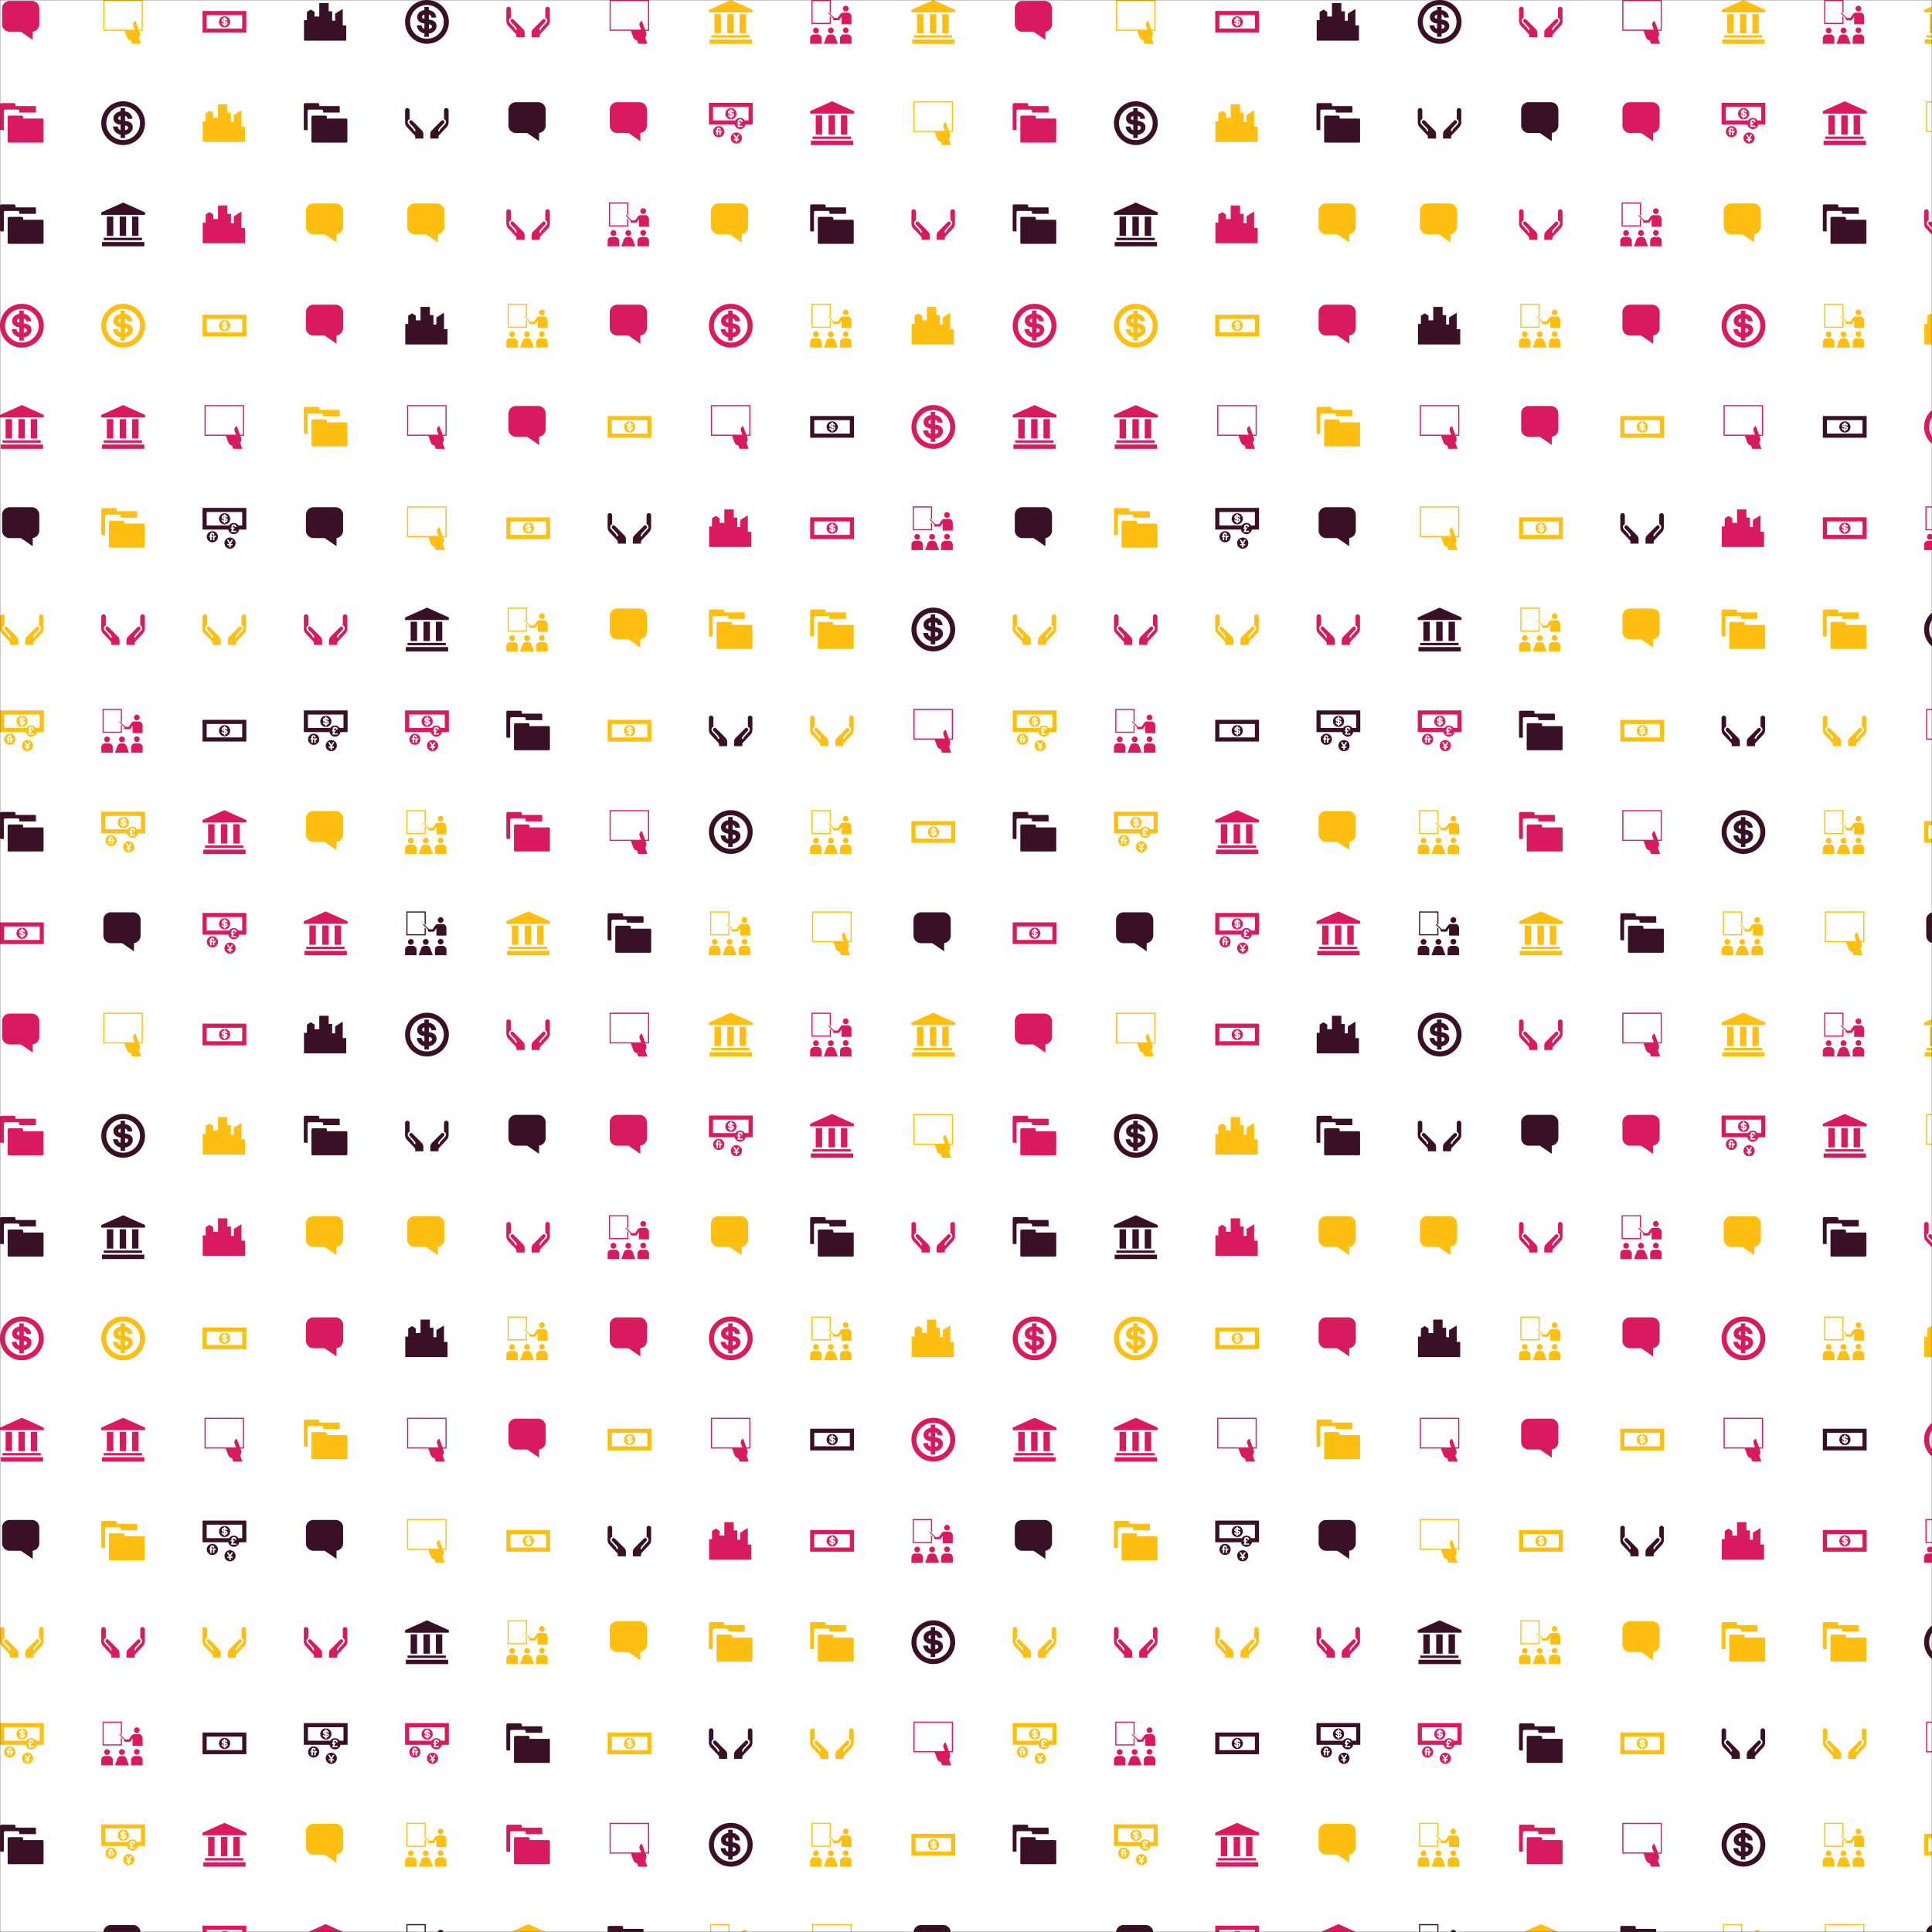 <svg xmlns="http://www.w3.org/2000/svg" version="1.1" xmlns:xlink="http://www.w3.org/1999/xlink" xmlns:svgjs="http://svgjs.com/svgjs" width="1200" height="1200" preserveAspectRatio="none" viewBox="0 0 1200 1200"><rect x="0" y="0" width="1200" height="1200" fill="#333333" stroke="none"/><g mask="url(&quot;#SvgjsMask1762&quot;)" fill="none"><rect width="1200" height="1200" x="0" y="0" fill="rgba(255, 255, 255, 1)"></rect><use xlink:href="#SvgjsG1773" transform="translate(0, 0)" fill="rgba(58, 16, 39, 1)"></use><use xlink:href="#SvgjsG1773" transform="translate(0, 629)" fill="rgba(58, 16, 39, 1)"></use><use xlink:href="#SvgjsG1773" transform="translate(629, 0)" fill="rgba(58, 16, 39, 1)"></use><use xlink:href="#SvgjsG1773" transform="translate(629, 629)" fill="rgba(217, 26, 95, 1)"></use></g><defs><mask id="SvgjsMask1762"><rect width="1200" height="1200" fill="#ffffff"></rect></mask><g id="SvgjsG1769"><path d="M8.312 8.242l0 0.521c0.492-0.069 0.443-0.509 0-0.52v-0.001z m-0.51-0.627V7.155c-0.365 0.064-0.358 0.454 0 0.46z"></path><path d="M8.055 5.946c-1.128 0-2.044 0.915-2.044 2.043 0 1.129 0.915 2.044 2.045 2.044 1.129 0 2.043-0.915 2.043-2.044 0-1.128-0.915-2.043-2.043-2.043l-0.001 0z m0.251 3.336v0.364h-0.507v-0.37c-0.29-0.043-0.822-0.323-0.855-0.924h0.534c0.034 0.154 0.078 0.34 0.321 0.409l-0.001-0.605c-0.334-0.048-0.814-0.194-0.814-0.73 0-0.602 0.666-0.789 0.813-0.789v-0.364h0.502v0.364c0.338 0.02 0.83 0.302 0.829 0.84h-0.528c-0.014-0.16-0.137-0.317-0.296-0.327v0.554c0.403 0.041 0.877 0.195 0.877 0.738 0 0.473-0.475 0.818-0.877 0.84h0.002z"></path><path d="M0 11.93h16V4H0v7.93z m1.508-1.508V5.508h12.984V10.422H1.508z"></path></g><g id="SvgjsG1766"><path d="M0.267 14.413h15.466V16H0.267z m0.632-1.535h13.998v0.872H0.899z m1.139-7.74h2.352v7.056h-2.352z m4.693 0h2.352v7.056h-2.352z m4.513 0h2.352v7.056H11.244zM0 3.595L8 0l8 3.595-0.007 0.927L0 4.535z"></path></g><g id="SvgjsG1772"><path d="M14.225 3.277L11.437 4.993v2.573h-1.067V4.125h-1.292V1.133h-3.432v4.899h-1.716v-1.683L2.536 3.492 1.142 4.349v3.003H0.07v7.507l15.442-0.001V9.282h-1.287V3.277z" fill-rule="evenodd"></path></g><g id="SvgjsG1771"><path d="M2.115 12.192a1.05 1.05 0 1 1 0-2.1 1.05 1.05 0 0 1 0 2.1zM0 16V13.942c0-0.742 0.61-1.344 1.352-1.344h1.45c0.743 0 1.406 0.603 1.406 1.345V16H0z m13-3.897a1.051 1.051 0 0 0 1.05-1.05 1.05 1.05 0 0 0-2.099 0 1.05 1.05 0 0 0 1.051 1.049zM15.114 16V13.942c0-0.742-0.61-1.344-1.353-1.344h-1.448c-0.744 0-1.406 0.603-1.407 1.345V16h4.208z"></path><path d="M6.494 11.133a1.062 1.053 0 1 0 2.124 0 1.062 1.053 0 1 0-2.124 0"></path><path d="M4.998 16l0.836-2.277c0.335-1.163 1.31-1.128 1.309-1.127h0.828s0.974-0.036 1.309 1.127L10.116 16h-5.118z m2.558-7.25v-2.491l-0.414-0.414v2.49H0.885V0.414h6.257V4.483l0.414 0.414V0H0.474v8.75h7.082z m5.44-4.548a1.049 1.049 0 0 1-1.048-1.048c0-0.579 0.47-1.049 1.048-1.049a1.047 1.047 0 0 1 1.047 1.048 1.046 1.046 0 0 1-1.048 1.048z"></path><path d="M8.329 6.958a0.441 0.441 0 0 0 0.442 0.442h1.454c0.165 0 0.382-0.066 0.474-0.205 0.314-0.464 0.643-0.953 0.741-1.1v2.749h3.661V6.025c0-0.737-0.576-1.401-1.256-1.4 0.002 0.346 0 0.118 0-0.015H12.082a1.343 1.343 0 0 0-1.119 0.599l-0.871 1.313-1.32-0.001L6.907 4.656a0.179 0.179 0 0 0-0.254 0 0.18 0.18 0 0 0 0 0.254l1.774 1.775c-0.038 0.063-0.098 0.192-0.097 0.273z"></path></g><g id="SvgjsG1768"><path d="M8.312 4.802l0 0.521c0.492-0.069 0.443-0.509 0-0.52z m-0.51-0.627V3.715c-0.365 0.064-0.358 0.454 0 0.46z"></path><path d="M8.055 2.506c-1.128 0-2.044 0.915-2.044 2.043 0 1.129 0.915 2.044 2.045 2.044 1.129 0 2.043-0.915 2.043-2.044 0-1.128-0.915-2.043-2.043-2.043z m0.251 3.336v0.364h-0.507v-0.37c-0.29-0.043-0.822-0.323-0.855-0.924h0.534c0.034 0.154 0.078 0.34 0.321 0.409l-0.001-0.605c-0.334-0.048-0.814-0.194-0.814-0.73 0-0.602 0.666-0.789 0.813-0.789v-0.364h0.502v0.364c0.338 0.02 0.83 0.302 0.83 0.84h-0.528c-0.014-0.16-0.137-0.317-0.296-0.327v0.554c0.403 0.041 0.877 0.195 0.877 0.738 0 0.473-0.475 0.818-0.877 0.84z m1.733 5.54c-1.129 0-2.044 0.915-2.043 2.044s0.915 2.043 2.043 2.043 2.043-0.915 2.043-2.043c0-1.129-0.915-2.044-2.043-2.044zM10.955 13.739v0.499h-0.636v0.701h-0.542V14.238h-0.68v-0.49h0.688l-0.894-1.576h0.593l0.551 0.972 0.597-0.972h0.547L10.293 13.739h0.662z m-7.36-4.673c-1.129 0-2.044 0.915-2.043 2.044S2.467 13.154 3.595 13.154s2.044-0.915 2.044-2.044-0.915-2.044-2.044-2.044z m0.065 1.654v0.486h-0.367v1.165H2.773v-1.162h-0.31v-0.484h0.31v-0.436c0-0.168 0.163-0.68 0.777-0.68 0.627 0 0.762 0.494 0.762 0.908h-0.511c0-0.265-0.037-0.404-0.246-0.404-0.226 0-0.262 0.155-0.262 0.4v0.206h0.366z m1.173 0.482c-0.421 0.052-0.516 0.276-0.517 0.554v0.616h-0.516V10.72h0.516v0.258c0.112-0.129 0.241-0.267 0.517-0.267v0.491z"></path><path d="M0 0.56v7.93h9.395c0.178 0.948 1.009 1.666 2.009 1.666s1.83-0.718 2.008-1.666H16V0.56H0z m11.195 7.221h0.464v0.441h-0.378c0.047 0.403-0.185 0.572-0.198 0.707h1.264v0.441H10.456v-0.441c0.215-0.144 0.327-0.508 0.258-0.703h-0.396v-0.448h0.318c-0.086-0.203-0.086-0.27-0.086-0.448s0.147-0.758 0.912-0.754c0.705 0.004 0.91 0.584 0.91 1l-0.537 0c-0.036-0.251-0.135-0.458-0.368-0.458-0.357 0-0.358 0.224-0.357 0.301s0.013 0.262 0.086 0.364z m3.297-0.798h-1.386c-0.366-0.551-0.992-0.914-1.703-0.914S10.067 6.432 9.701 6.982H1.508V2.068h12.984V6.982z"></path></g><g id="SvgjsG1770"><path d="M13.74 13.722c0.417-0.509 0.563-1.217 0.321-1.881l-0.22-0.607h1.332V0H0.72v11.234h7.773l0.847 2.326a1.922 1.922 0 0 0 1.455 1.234l0.399 1.206 3.335 0-0.789-2.278z m-1.212-6.07c-0.712 0.259-1.08 1.048-0.821 1.762l0.514 1.402H1.138V0.419h13.618v10.396h-1.07l-1.158-3.163z" fill-rule="evenodd"></path></g><g id="SvgjsG1763"><path d="M3.536 11.602h4.034c0.389 0.183 3.806 2.583 4.382 2.972l0.011-2.995h-0.022a2.761 2.761 0 0 0 2.422-2.742V3.09c0-1.527-1.234-2.766-2.765-2.765H3.538c-1.531 0-2.766 1.239-2.765 2.765v5.747c0 1.525 1.239 2.766 2.765 2.765z" fill-rule="evenodd"></path></g><g id="SvgjsG1765"><path d="M7.996 16h-0.001c-2.137-0.001-4.145-0.834-5.655-2.345C0.829 12.142-0.002 10.132 0 7.995-0.002 5.861 0.828 3.853 2.338 2.342 3.848 0.832 5.855 0 7.99 0h0.01C10.136 0 12.146 0.832 13.656 2.342c1.51 1.51 2.342 3.518 2.344 5.653-0.002 2.139-0.835 4.148-2.346 5.66-1.512 1.511-3.521 2.344-5.658 2.345z m-0.006-14.161c-1.644 0-3.189 0.64-4.351 1.804-1.162 1.163-1.801 2.708-1.8 4.352-0.001 1.648 0.639 3.196 1.802 4.359 1.163 1.164 2.709 1.805 4.354 1.807 3.398-0.002 6.163-2.768 6.167-6.166-0.002-3.394-2.765-6.155-6.16-6.155h-0.01z"></path><path d="M8.692 7.143V5.35c0.511 0.037 0.91 0.544 0.957 1.062h1.697c0.002-1.741-1.581-2.657-2.672-2.724v-1.175H7.056v1.175c-0.476 0.004-2.622 0.611-2.62 2.558-0.003 1.733 1.545 2.206 2.62 2.358v1.959c-0.783-0.222-0.926-0.824-1.036-1.323h-1.723c0.11 1.949 1.823 2.856 2.759 2.995v1.202h1.636v-1.184c1.294-0.07 2.827-1.187 2.829-2.716-0.002-1.758-1.529-2.256-2.829-2.393zM7.064 6.855c-1.152-0.018-1.175-1.281 0-1.488v1.488z m1.645 3.717V8.883c1.427 0.039 1.586 1.462 0 1.689z"></path></g><g id="SvgjsG1767"><path d="M1.658 6.512V3.299c0-0.456-0.373-0.826-0.832-0.827A0.827 0.827 0 0 0 0 3.299v4.399c0 0.608 0.219 1.196 0.611 1.655l2.744 2.913c0.272 0.255 0.339 0.483 0.339 0.827V13.624h2.986l0.003-1.262c0-0.481 0.04-1.123-0.562-1.753L2.641 7.114a0.657 0.657 0 0 0-0.46-0.185c-0.364 0-0.661 0.295-0.66 0.659 0 0.157 0.055 0.31 0.157 0.429L3.357 9.816c0.109 0.128 0.293 0.368 0.384 0.662 0.049 0.153 0.063 0.303 0.066 0.474h-0.54c-0.002-0.122-0.011-0.22-0.04-0.311-0.053-0.171-0.158-0.323-0.238-0.422L1.285 8.349c-0.214-0.216-0.331-0.496-0.331-0.791 0-0.442 0.265-0.848 0.705-1.048z m12.581 0V3.299c0-0.456 0.373-0.826 0.832-0.827a0.827 0.827 0 0 1 0.826 0.827v4.399c0 0.608-0.219 1.196-0.611 1.655L12.542 12.266c-0.272 0.256-0.339 0.483-0.339 0.827V13.624H9.218l-0.004-1.262c0-0.481-0.04-1.123 0.562-1.753l3.481-3.495a0.656 0.656 0 0 1 0.459-0.185c0.364 0 0.661 0.295 0.661 0.657a0.667 0.667 0 0 1-0.158 0.43l-1.679 1.798c-0.109 0.128-0.293 0.368-0.384 0.662-0.049 0.154-0.063 0.303-0.066 0.474h0.54c0.003-0.122 0.011-0.22 0.04-0.311 0.053-0.17 0.158-0.323 0.238-0.421L14.612 8.349c0.214-0.216 0.332-0.496 0.332-0.79 0-0.442-0.265-0.848-0.704-1.049z" fill-rule="evenodd"></path></g><g id="SvgjsG1764"><path d="M1.396 3.591v6.948h-1.04A0.356 0.356 0 0 1 0 10.182V1.217C0 0.914 0.227 0.667 0.537 0.667h4.593C5.44 0.667 5.667 0.913 5.667 1.216v0.527h7.102c0.198 0 0.357 0.159 0.357 0.355v2.016h-6.064V3.587c0-0.303-0.226-0.549-0.537-0.55H1.933c-0.311 0-0.537 0.25-0.537 0.555z" fill-rule="evenodd"></path><path d="M15.918 14.746c0 0.197-0.159 0.355-0.357 0.355H3.149c-0.198 0-0.357-0.158-0.356-0.355V5.78c0-0.303 0.227-0.55 0.536-0.55h4.593c0.311 0 0.538 0.246 0.538 0.549v0.527h7.101c0.198 0 0.357 0.159 0.357 0.355v8.085z" fill-rule="evenodd"></path></g><g id="SvgjsG1773"><use xlink:href="#SvgjsG1763" transform="translate(0, 0) scale(1.7)" fill="rgba(217, 26, 95, 1)"></use><use xlink:href="#SvgjsG1764" transform="translate(0, 62.9) scale(1.7)" fill="rgba(217, 26, 95, 1)"></use><use xlink:href="#SvgjsG1764" transform="translate(0, 125.8) scale(1.7)" fill="rgba(58, 16, 39, 1)"></use><use xlink:href="#SvgjsG1765" transform="translate(0, 188.7) scale(1.7)" fill="rgba(217, 26, 95, 1)"></use><use xlink:href="#SvgjsG1766" transform="translate(0, 251.6) scale(1.7)" fill="rgba(217, 26, 95, 1)"></use><use xlink:href="#SvgjsG1763" transform="translate(0, 314.5) scale(1.7)" fill="rgba(58, 16, 39, 1)"></use><use xlink:href="#SvgjsG1767" transform="translate(0, 377.4) scale(1.7)" fill="rgba(254, 191, 16, 1)"></use><use xlink:href="#SvgjsG1768" transform="translate(0, 440.3) scale(1.7)" fill="rgba(254, 191, 16, 1)"></use><use xlink:href="#SvgjsG1764" transform="translate(0, 503.2) scale(1.7)" fill="rgba(58, 16, 39, 1)"></use><use xlink:href="#SvgjsG1769" transform="translate(0, 566.1) scale(1.7)" fill="rgba(217, 26, 95, 1)"></use><use xlink:href="#SvgjsG1770" transform="translate(62.9, 0) scale(1.7)" fill="rgba(254, 191, 16, 1)"></use><use xlink:href="#SvgjsG1765" transform="translate(62.9, 62.9) scale(1.7)" fill="rgba(58, 16, 39, 1)"></use><use xlink:href="#SvgjsG1766" transform="translate(62.9, 125.8) scale(1.7)" fill="rgba(58, 16, 39, 1)"></use><use xlink:href="#SvgjsG1765" transform="translate(62.9, 188.7) scale(1.7)" fill="rgba(254, 191, 16, 1)"></use><use xlink:href="#SvgjsG1766" transform="translate(62.9, 251.6) scale(1.7)" fill="rgba(217, 26, 95, 1)"></use><use xlink:href="#SvgjsG1764" transform="translate(62.9, 314.5) scale(1.7)" fill="rgba(254, 191, 16, 1)"></use><use xlink:href="#SvgjsG1767" transform="translate(62.9, 377.4) scale(1.7)" fill="rgba(217, 26, 95, 1)"></use><use xlink:href="#SvgjsG1771" transform="translate(62.9, 440.3) scale(1.7)" fill="rgba(217, 26, 95, 1)"></use><use xlink:href="#SvgjsG1768" transform="translate(62.9, 503.2) scale(1.7)" fill="rgba(254, 191, 16, 1)"></use><use xlink:href="#SvgjsG1763" transform="translate(62.9, 566.1) scale(1.7)" fill="rgba(58, 16, 39, 1)"></use><use xlink:href="#SvgjsG1769" transform="translate(125.8, 0) scale(1.7)" fill="rgba(217, 26, 95, 1)"></use><use xlink:href="#SvgjsG1772" transform="translate(125.8, 62.9) scale(1.7)" fill="rgba(254, 191, 16, 1)"></use><use xlink:href="#SvgjsG1772" transform="translate(125.8, 125.8) scale(1.7)" fill="rgba(217, 26, 95, 1)"></use><use xlink:href="#SvgjsG1769" transform="translate(125.8, 188.7) scale(1.7)" fill="rgba(254, 191, 16, 1)"></use><use xlink:href="#SvgjsG1770" transform="translate(125.8, 251.6) scale(1.7)" fill="rgba(217, 26, 95, 1)"></use><use xlink:href="#SvgjsG1768" transform="translate(125.8, 314.5) scale(1.7)" fill="rgba(58, 16, 39, 1)"></use><use xlink:href="#SvgjsG1767" transform="translate(125.8, 377.4) scale(1.7)" fill="rgba(254, 191, 16, 1)"></use><use xlink:href="#SvgjsG1769" transform="translate(125.8, 440.3) scale(1.7)" fill="rgba(58, 16, 39, 1)"></use><use xlink:href="#SvgjsG1766" transform="translate(125.8, 503.2) scale(1.7)" fill="rgba(217, 26, 95, 1)"></use><use xlink:href="#SvgjsG1768" transform="translate(125.8, 566.1) scale(1.7)" fill="rgba(217, 26, 95, 1)"></use><use xlink:href="#SvgjsG1772" transform="translate(188.7, 0) scale(1.7)" fill="rgba(58, 16, 39, 1)"></use><use xlink:href="#SvgjsG1764" transform="translate(188.7, 62.9) scale(1.7)" fill="rgba(58, 16, 39, 1)"></use><use xlink:href="#SvgjsG1763" transform="translate(188.7, 125.8) scale(1.7)" fill="rgba(254, 191, 16, 1)"></use><use xlink:href="#SvgjsG1763" transform="translate(188.7, 188.7) scale(1.7)" fill="rgba(217, 26, 95, 1)"></use><use xlink:href="#SvgjsG1764" transform="translate(188.7, 251.6) scale(1.7)" fill="rgba(254, 191, 16, 1)"></use><use xlink:href="#SvgjsG1763" transform="translate(188.7, 314.5) scale(1.7)" fill="rgba(58, 16, 39, 1)"></use><use xlink:href="#SvgjsG1767" transform="translate(188.7, 377.4) scale(1.7)" fill="rgba(217, 26, 95, 1)"></use><use xlink:href="#SvgjsG1768" transform="translate(188.7, 440.3) scale(1.7)" fill="rgba(58, 16, 39, 1)"></use><use xlink:href="#SvgjsG1763" transform="translate(188.7, 503.2) scale(1.7)" fill="rgba(254, 191, 16, 1)"></use><use xlink:href="#SvgjsG1766" transform="translate(188.7, 566.1) scale(1.7)" fill="rgba(217, 26, 95, 1)"></use><use xlink:href="#SvgjsG1765" transform="translate(251.6, 0) scale(1.7)" fill="rgba(58, 16, 39, 1)"></use><use xlink:href="#SvgjsG1767" transform="translate(251.6, 62.9) scale(1.7)" fill="rgba(58, 16, 39, 1)"></use><use xlink:href="#SvgjsG1763" transform="translate(251.6, 125.8) scale(1.7)" fill="rgba(254, 191, 16, 1)"></use><use xlink:href="#SvgjsG1772" transform="translate(251.6, 188.7) scale(1.7)" fill="rgba(58, 16, 39, 1)"></use><use xlink:href="#SvgjsG1770" transform="translate(251.6, 251.6) scale(1.7)" fill="rgba(217, 26, 95, 1)"></use><use xlink:href="#SvgjsG1770" transform="translate(251.6, 314.5) scale(1.7)" fill="rgba(254, 191, 16, 1)"></use><use xlink:href="#SvgjsG1766" transform="translate(251.6, 377.4) scale(1.7)" fill="rgba(58, 16, 39, 1)"></use><use xlink:href="#SvgjsG1768" transform="translate(251.6, 440.3) scale(1.7)" fill="rgba(217, 26, 95, 1)"></use><use xlink:href="#SvgjsG1771" transform="translate(251.6, 503.2) scale(1.7)" fill="rgba(254, 191, 16, 1)"></use><use xlink:href="#SvgjsG1771" transform="translate(251.6, 566.1) scale(1.7)" fill="rgba(58, 16, 39, 1)"></use><use xlink:href="#SvgjsG1767" transform="translate(314.5, 0) scale(1.7)" fill="rgba(217, 26, 95, 1)"></use><use xlink:href="#SvgjsG1763" transform="translate(314.5, 62.9) scale(1.7)" fill="rgba(58, 16, 39, 1)"></use><use xlink:href="#SvgjsG1767" transform="translate(314.5, 125.8) scale(1.7)" fill="rgba(217, 26, 95, 1)"></use><use xlink:href="#SvgjsG1771" transform="translate(314.5, 188.7) scale(1.7)" fill="rgba(254, 191, 16, 1)"></use><use xlink:href="#SvgjsG1763" transform="translate(314.5, 251.6) scale(1.7)" fill="rgba(217, 26, 95, 1)"></use><use xlink:href="#SvgjsG1769" transform="translate(314.5, 314.5) scale(1.7)" fill="rgba(254, 191, 16, 1)"></use><use xlink:href="#SvgjsG1771" transform="translate(314.5, 377.4) scale(1.7)" fill="rgba(254, 191, 16, 1)"></use><use xlink:href="#SvgjsG1764" transform="translate(314.5, 440.3) scale(1.7)" fill="rgba(58, 16, 39, 1)"></use><use xlink:href="#SvgjsG1764" transform="translate(314.5, 503.2) scale(1.7)" fill="rgba(217, 26, 95, 1)"></use><use xlink:href="#SvgjsG1766" transform="translate(314.5, 566.1) scale(1.7)" fill="rgba(254, 191, 16, 1)"></use><use xlink:href="#SvgjsG1770" transform="translate(377.4, 0) scale(1.7)" fill="rgba(217, 26, 95, 1)"></use><use xlink:href="#SvgjsG1763" transform="translate(377.4, 62.9) scale(1.7)" fill="rgba(217, 26, 95, 1)"></use><use xlink:href="#SvgjsG1771" transform="translate(377.4, 125.8) scale(1.7)" fill="rgba(217, 26, 95, 1)"></use><use xlink:href="#SvgjsG1763" transform="translate(377.4, 188.7) scale(1.7)" fill="rgba(217, 26, 95, 1)"></use><use xlink:href="#SvgjsG1769" transform="translate(377.4, 251.6) scale(1.7)" fill="rgba(254, 191, 16, 1)"></use><use xlink:href="#SvgjsG1767" transform="translate(377.4, 314.5) scale(1.7)" fill="rgba(58, 16, 39, 1)"></use><use xlink:href="#SvgjsG1763" transform="translate(377.4, 377.4) scale(1.7)" fill="rgba(254, 191, 16, 1)"></use><use xlink:href="#SvgjsG1769" transform="translate(377.4, 440.3) scale(1.7)" fill="rgba(254, 191, 16, 1)"></use><use xlink:href="#SvgjsG1770" transform="translate(377.4, 503.2) scale(1.7)" fill="rgba(217, 26, 95, 1)"></use><use xlink:href="#SvgjsG1764" transform="translate(377.4, 566.1) scale(1.7)" fill="rgba(58, 16, 39, 1)"></use><use xlink:href="#SvgjsG1766" transform="translate(440.3, 0) scale(1.7)" fill="rgba(254, 191, 16, 1)"></use><use xlink:href="#SvgjsG1768" transform="translate(440.3, 62.9) scale(1.7)" fill="rgba(217, 26, 95, 1)"></use><use xlink:href="#SvgjsG1763" transform="translate(440.3, 125.8) scale(1.7)" fill="rgba(254, 191, 16, 1)"></use><use xlink:href="#SvgjsG1765" transform="translate(440.3, 188.7) scale(1.7)" fill="rgba(217, 26, 95, 1)"></use><use xlink:href="#SvgjsG1770" transform="translate(440.3, 251.6) scale(1.7)" fill="rgba(217, 26, 95, 1)"></use><use xlink:href="#SvgjsG1772" transform="translate(440.3, 314.5) scale(1.7)" fill="rgba(217, 26, 95, 1)"></use><use xlink:href="#SvgjsG1764" transform="translate(440.3, 377.4) scale(1.7)" fill="rgba(254, 191, 16, 1)"></use><use xlink:href="#SvgjsG1767" transform="translate(440.3, 440.3) scale(1.7)" fill="rgba(58, 16, 39, 1)"></use><use xlink:href="#SvgjsG1765" transform="translate(440.3, 503.2) scale(1.7)" fill="rgba(58, 16, 39, 1)"></use><use xlink:href="#SvgjsG1771" transform="translate(440.3, 566.1) scale(1.7)" fill="rgba(254, 191, 16, 1)"></use><use xlink:href="#SvgjsG1771" transform="translate(503.2, 0) scale(1.7)" fill="rgba(217, 26, 95, 1)"></use><use xlink:href="#SvgjsG1766" transform="translate(503.2, 62.9) scale(1.7)" fill="rgba(217, 26, 95, 1)"></use><use xlink:href="#SvgjsG1764" transform="translate(503.2, 125.8) scale(1.7)" fill="rgba(58, 16, 39, 1)"></use><use xlink:href="#SvgjsG1771" transform="translate(503.2, 188.7) scale(1.7)" fill="rgba(254, 191, 16, 1)"></use><use xlink:href="#SvgjsG1769" transform="translate(503.2, 251.6) scale(1.7)" fill="rgba(58, 16, 39, 1)"></use><use xlink:href="#SvgjsG1769" transform="translate(503.2, 314.5) scale(1.7)" fill="rgba(217, 26, 95, 1)"></use><use xlink:href="#SvgjsG1764" transform="translate(503.2, 377.4) scale(1.7)" fill="rgba(254, 191, 16, 1)"></use><use xlink:href="#SvgjsG1767" transform="translate(503.2, 440.3) scale(1.7)" fill="rgba(254, 191, 16, 1)"></use><use xlink:href="#SvgjsG1771" transform="translate(503.2, 503.2) scale(1.7)" fill="rgba(254, 191, 16, 1)"></use><use xlink:href="#SvgjsG1770" transform="translate(503.2, 566.1) scale(1.7)" fill="rgba(254, 191, 16, 1)"></use><use xlink:href="#SvgjsG1766" transform="translate(566.1, 0) scale(1.7)" fill="rgba(254, 191, 16, 1)"></use><use xlink:href="#SvgjsG1770" transform="translate(566.1, 62.9) scale(1.7)" fill="rgba(254, 191, 16, 1)"></use><use xlink:href="#SvgjsG1767" transform="translate(566.1, 125.8) scale(1.7)" fill="rgba(217, 26, 95, 1)"></use><use xlink:href="#SvgjsG1772" transform="translate(566.1, 188.7) scale(1.7)" fill="rgba(254, 191, 16, 1)"></use><use xlink:href="#SvgjsG1765" transform="translate(566.1, 251.6) scale(1.7)" fill="rgba(217, 26, 95, 1)"></use><use xlink:href="#SvgjsG1771" transform="translate(566.1, 314.5) scale(1.7)" fill="rgba(217, 26, 95, 1)"></use><use xlink:href="#SvgjsG1765" transform="translate(566.1, 377.4) scale(1.7)" fill="rgba(58, 16, 39, 1)"></use><use xlink:href="#SvgjsG1770" transform="translate(566.1, 440.3) scale(1.7)" fill="rgba(217, 26, 95, 1)"></use><use xlink:href="#SvgjsG1769" transform="translate(566.1, 503.2) scale(1.7)" fill="rgba(254, 191, 16, 1)"></use><use xlink:href="#SvgjsG1763" transform="translate(566.1, 566.1) scale(1.7)" fill="rgba(58, 16, 39, 1)"></use></g></defs></svg>